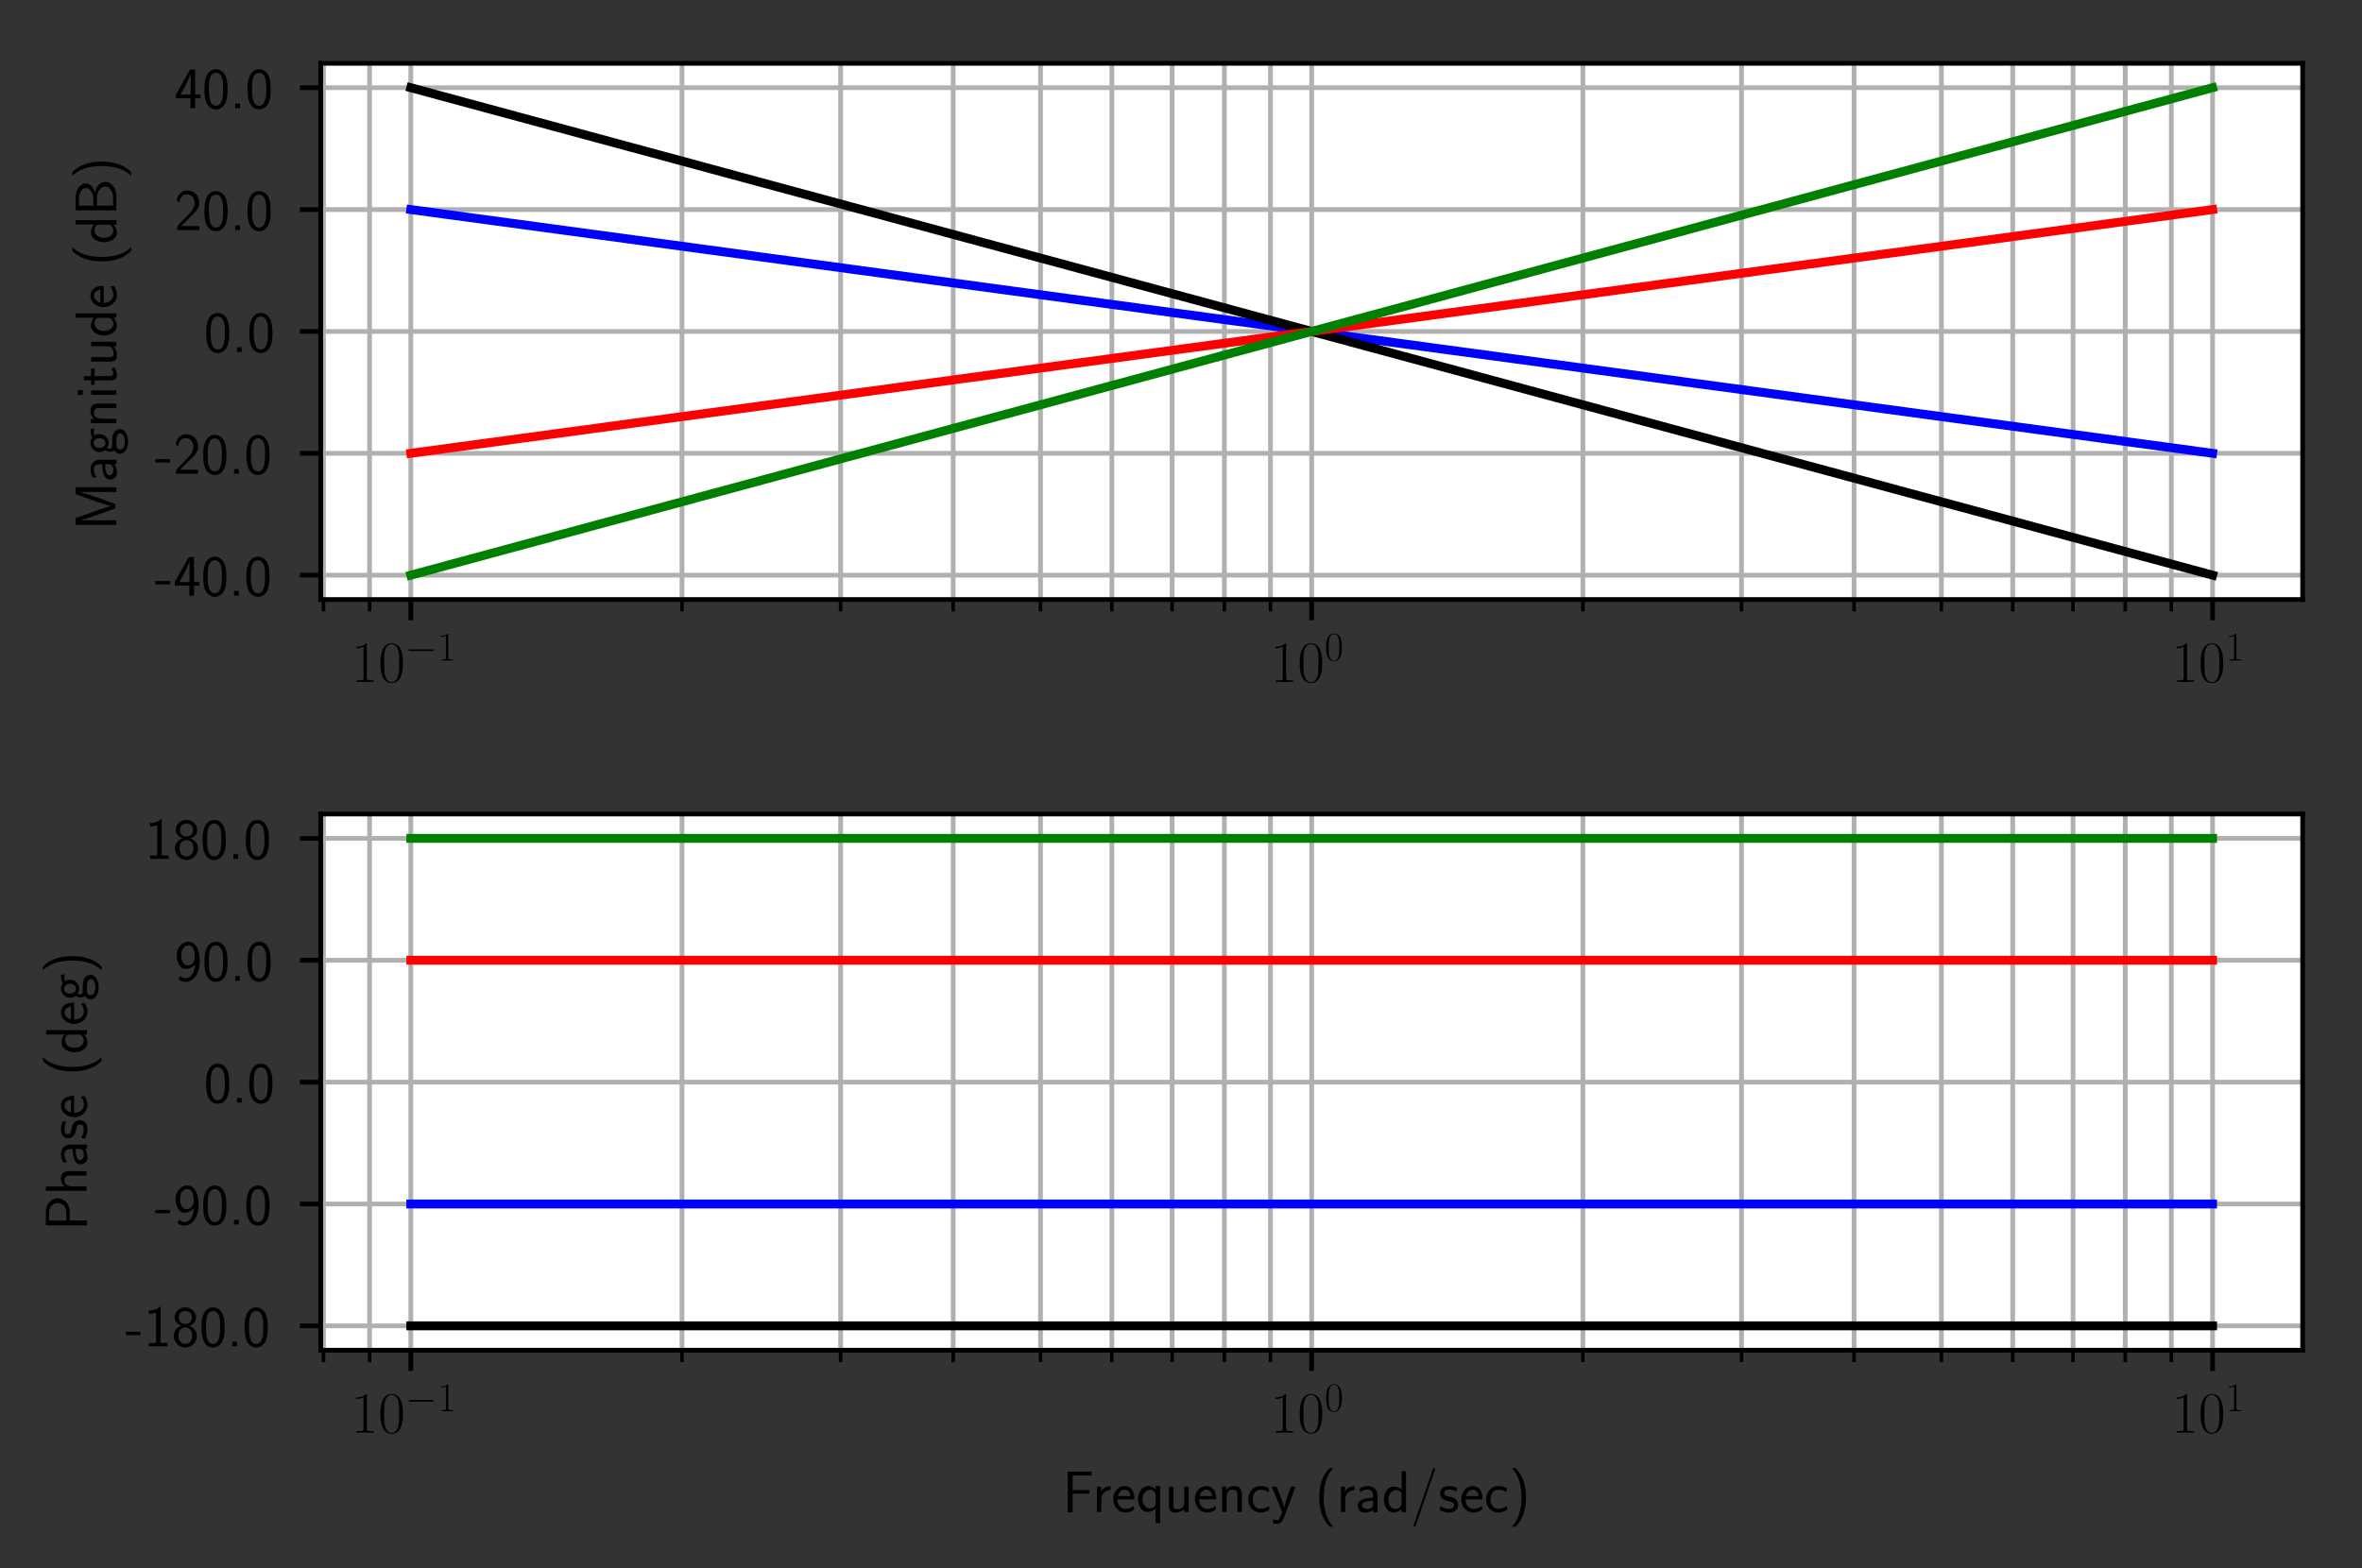<?xml version="1.0" encoding="utf-8" standalone="no"?>
<!DOCTYPE svg PUBLIC "-//W3C//DTD SVG 1.1//EN"
  "http://www.w3.org/Graphics/SVG/1.1/DTD/svg11.dtd">
<!-- Created with matplotlib (http://matplotlib.org/) -->
<svg height="265pt" version="1.1" viewBox="0 0 399 265" width="399pt" xmlns="http://www.w3.org/2000/svg" xmlns:xlink="http://www.w3.org/1999/xlink">
 <rect x="0" y="0" width="399" height="265" fill="#333333" stroke="none"/>
 <defs>
  <style type="text/css">
*{stroke-linecap:butt;stroke-linejoin:round;}
  </style>
 </defs>
 <g id="figure_1">
  <g id="patch_1">
   <path d="M 0 265.158 
L 399.676 265.158 
L 399.676 0 
L 0 0 
z
" style="fill:none;"/>
  </g>
  <g id="axes_1">
   <g id="patch_2">
    <path d="M 54.176 101.3 
L 388.976 101.3 
L 388.976 10.7 
L 54.176 10.7 
z
" style="fill:#ffffff;"/>
   </g>
   <g id="matplotlib.axis_1">
    <g id="xtick_1">
     <g id="line2d_1">
      <path clip-path="url(#p09aa03bbcc)" d="M 69.394 101.3 
L 69.394 10.7 
" style="fill:none;stroke:#b0b0b0;stroke-linecap:square;stroke-width:0.8;"/>
     </g>
     <g id="line2d_2">
      <defs>
       <path d="M 0 0 
L 0 3.5 
" id="mc15f53e9d6" style="stroke:#000000;stroke-width:0.8;"/>
      </defs>
      <g>
       <use style="stroke:#000000;stroke-width:0.8;" x="69.394" xlink:href="#mc15f53e9d6" y="101.3"/>
      </g>
     </g>
     <g id="text_1">
      <!-- $10^{-1}$ -->
      <defs>
       <path d="M 26.594 63.406 
C 26.594 65.5 26.5 65.5 25.094 65.5 
C 21.203 61.188 15.297 59.797 9.703 59.797 
C 9.406 59.797 8.906 59.797 8.797 59.5 
C 8.703 59.297 8.703 59.094 8.703 57 
C 11.797 57 17 57.594 21 59.984 
L 21 7.203 
C 21 3.688 20.797 2.5 12.203 2.5 
L 9.203 2.5 
L 9.203 0 
C 14 0 19 0 23.797 0 
C 28.594 0 33.594 0 38.406 0 
L 38.406 2.5 
L 35.406 2.5 
C 26.797 2.5 26.594 3.594 26.594 7.156 
z
" id="CMR17-49"/>
       <path d="M 42 31.641 
C 42 37.75 41.906 48.125 37.703 56.109 
C 34 63.109 28.094 65.594 22.906 65.594 
C 18.094 65.594 12 63.406 8.203 56.203 
C 4.203 48.719 3.797 39.438 3.797 31.641 
C 3.797 25.953 3.906 17.281 7 9.672 
C 11.297 -0.609 19 -2 22.906 -2 
C 27.5 -2 34.5 -0.109 38.594 9.375 
C 41.594 16.281 42 24.359 42 31.641 
M 22.906 -0.406 
C 16.5 -0.406 12.703 5.078 11.297 12.688 
C 10.203 18.562 10.203 27.156 10.203 32.75 
C 10.203 40.438 10.203 46.828 11.5 52.922 
C 13.406 61.391 19 64 22.906 64 
C 27 64 32.297 61.297 34.203 53.125 
C 35.5 47.438 35.594 40.734 35.594 32.75 
C 35.594 26.25 35.594 18.266 34.406 12.375 
C 32.297 1.484 26.406 -0.406 22.906 -0.406 
" id="CMR17-48"/>
       <path d="M 65.906 23 
C 67.594 23 69.406 23 69.406 25 
C 69.406 27 67.594 27 65.906 27 
L 11.797 27 
C 10.094 27 8.297 27 8.297 25 
C 8.297 23 10.094 23 11.797 23 
z
" id="CMSY10-0"/>
      </defs>
      <g transform="translate(59.314 115.218)scale(0.1 -0.1)">
       <use transform="scale(0.996)" xlink:href="#CMR17-49"/>
       <use transform="translate(45.69 0)scale(0.996)" xlink:href="#CMR17-48"/>
       <use transform="translate(91.381 36.154)scale(0.697)" xlink:href="#CMSY10-0"/>
       <use transform="translate(145.622 36.154)scale(0.697)" xlink:href="#CMR17-49"/>
      </g>
     </g>
    </g>
    <g id="xtick_2">
     <g id="line2d_3">
      <path clip-path="url(#p09aa03bbcc)" d="M 221.576 101.3 
L 221.576 10.7 
" style="fill:none;stroke:#b0b0b0;stroke-linecap:square;stroke-width:0.8;"/>
     </g>
     <g id="line2d_4">
      <g>
       <use style="stroke:#000000;stroke-width:0.8;" x="221.576" xlink:href="#mc15f53e9d6" y="101.3"/>
      </g>
     </g>
     <g id="text_2">
      <!-- $10^{0}$ -->
      <g transform="translate(214.609 115.218)scale(0.1 -0.1)">
       <use transform="scale(0.996)" xlink:href="#CMR17-49"/>
       <use transform="translate(45.69 0)scale(0.996)" xlink:href="#CMR17-48"/>
       <use transform="translate(91.381 36.154)scale(0.697)" xlink:href="#CMR17-48"/>
      </g>
     </g>
    </g>
    <g id="xtick_3">
     <g id="line2d_5">
      <path clip-path="url(#p09aa03bbcc)" d="M 373.758 101.3 
L 373.758 10.7 
" style="fill:none;stroke:#b0b0b0;stroke-linecap:square;stroke-width:0.8;"/>
     </g>
     <g id="line2d_6">
      <g>
       <use style="stroke:#000000;stroke-width:0.8;" x="373.758" xlink:href="#mc15f53e9d6" y="101.3"/>
      </g>
     </g>
     <g id="text_3">
      <!-- $10^{1}$ -->
      <g transform="translate(366.791 115.218)scale(0.1 -0.1)">
       <use transform="scale(0.996)" xlink:href="#CMR17-49"/>
       <use transform="translate(45.69 0)scale(0.996)" xlink:href="#CMR17-48"/>
       <use transform="translate(91.381 36.154)scale(0.697)" xlink:href="#CMR17-49"/>
      </g>
     </g>
    </g>
    <g id="xtick_4">
     <g id="line2d_7">
      <path clip-path="url(#p09aa03bbcc)" d="M 54.647 101.3 
L 54.647 10.7 
" style="fill:none;stroke:#b0b0b0;stroke-linecap:square;stroke-width:0.8;"/>
     </g>
     <g id="line2d_8">
      <defs>
       <path d="M 0 0 
L 0 2 
" id="m55c5e90bfb" style="stroke:#000000;stroke-width:0.6;"/>
      </defs>
      <g>
       <use style="stroke:#000000;stroke-width:0.6;" x="54.647" xlink:href="#m55c5e90bfb" y="101.3"/>
      </g>
     </g>
    </g>
    <g id="xtick_5">
     <g id="line2d_9">
      <path clip-path="url(#p09aa03bbcc)" d="M 62.431 101.3 
L 62.431 10.7 
" style="fill:none;stroke:#b0b0b0;stroke-linecap:square;stroke-width:0.8;"/>
     </g>
     <g id="line2d_10">
      <g>
       <use style="stroke:#000000;stroke-width:0.6;" x="62.431" xlink:href="#m55c5e90bfb" y="101.3"/>
      </g>
     </g>
    </g>
    <g id="xtick_6">
     <g id="line2d_11">
      <path clip-path="url(#p09aa03bbcc)" d="M 115.206 101.3 
L 115.206 10.7 
" style="fill:none;stroke:#b0b0b0;stroke-linecap:square;stroke-width:0.8;"/>
     </g>
     <g id="line2d_12">
      <g>
       <use style="stroke:#000000;stroke-width:0.6;" x="115.206" xlink:href="#m55c5e90bfb" y="101.3"/>
      </g>
     </g>
    </g>
    <g id="xtick_7">
     <g id="line2d_13">
      <path clip-path="url(#p09aa03bbcc)" d="M 142.004 101.3 
L 142.004 10.7 
" style="fill:none;stroke:#b0b0b0;stroke-linecap:square;stroke-width:0.8;"/>
     </g>
     <g id="line2d_14">
      <g>
       <use style="stroke:#000000;stroke-width:0.6;" x="142.004" xlink:href="#m55c5e90bfb" y="101.3"/>
      </g>
     </g>
    </g>
    <g id="xtick_8">
     <g id="line2d_15">
      <path clip-path="url(#p09aa03bbcc)" d="M 161.017 101.3 
L 161.017 10.7 
" style="fill:none;stroke:#b0b0b0;stroke-linecap:square;stroke-width:0.8;"/>
     </g>
     <g id="line2d_16">
      <g>
       <use style="stroke:#000000;stroke-width:0.6;" x="161.017" xlink:href="#m55c5e90bfb" y="101.3"/>
      </g>
     </g>
    </g>
    <g id="xtick_9">
     <g id="line2d_17">
      <path clip-path="url(#p09aa03bbcc)" d="M 175.765 101.3 
L 175.765 10.7 
" style="fill:none;stroke:#b0b0b0;stroke-linecap:square;stroke-width:0.8;"/>
     </g>
     <g id="line2d_18">
      <g>
       <use style="stroke:#000000;stroke-width:0.6;" x="175.765" xlink:href="#m55c5e90bfb" y="101.3"/>
      </g>
     </g>
    </g>
    <g id="xtick_10">
     <g id="line2d_19">
      <path clip-path="url(#p09aa03bbcc)" d="M 187.815 101.3 
L 187.815 10.7 
" style="fill:none;stroke:#b0b0b0;stroke-linecap:square;stroke-width:0.8;"/>
     </g>
     <g id="line2d_20">
      <g>
       <use style="stroke:#000000;stroke-width:0.6;" x="187.815" xlink:href="#m55c5e90bfb" y="101.3"/>
      </g>
     </g>
    </g>
    <g id="xtick_11">
     <g id="line2d_21">
      <path clip-path="url(#p09aa03bbcc)" d="M 198.003 101.3 
L 198.003 10.7 
" style="fill:none;stroke:#b0b0b0;stroke-linecap:square;stroke-width:0.8;"/>
     </g>
     <g id="line2d_22">
      <g>
       <use style="stroke:#000000;stroke-width:0.6;" x="198.003" xlink:href="#m55c5e90bfb" y="101.3"/>
      </g>
     </g>
    </g>
    <g id="xtick_12">
     <g id="line2d_23">
      <path clip-path="url(#p09aa03bbcc)" d="M 206.828 101.3 
L 206.828 10.7 
" style="fill:none;stroke:#b0b0b0;stroke-linecap:square;stroke-width:0.8;"/>
     </g>
     <g id="line2d_24">
      <g>
       <use style="stroke:#000000;stroke-width:0.6;" x="206.828" xlink:href="#m55c5e90bfb" y="101.3"/>
      </g>
     </g>
    </g>
    <g id="xtick_13">
     <g id="line2d_25">
      <path clip-path="url(#p09aa03bbcc)" d="M 214.613 101.3 
L 214.613 10.7 
" style="fill:none;stroke:#b0b0b0;stroke-linecap:square;stroke-width:0.8;"/>
     </g>
     <g id="line2d_26">
      <g>
       <use style="stroke:#000000;stroke-width:0.6;" x="214.613" xlink:href="#m55c5e90bfb" y="101.3"/>
      </g>
     </g>
    </g>
    <g id="xtick_14">
     <g id="line2d_27">
      <path clip-path="url(#p09aa03bbcc)" d="M 267.388 101.3 
L 267.388 10.7 
" style="fill:none;stroke:#b0b0b0;stroke-linecap:square;stroke-width:0.8;"/>
     </g>
     <g id="line2d_28">
      <g>
       <use style="stroke:#000000;stroke-width:0.6;" x="267.388" xlink:href="#m55c5e90bfb" y="101.3"/>
      </g>
     </g>
    </g>
    <g id="xtick_15">
     <g id="line2d_29">
      <path clip-path="url(#p09aa03bbcc)" d="M 294.185 101.3 
L 294.185 10.7 
" style="fill:none;stroke:#b0b0b0;stroke-linecap:square;stroke-width:0.8;"/>
     </g>
     <g id="line2d_30">
      <g>
       <use style="stroke:#000000;stroke-width:0.6;" x="294.185" xlink:href="#m55c5e90bfb" y="101.3"/>
      </g>
     </g>
    </g>
    <g id="xtick_16">
     <g id="line2d_31">
      <path clip-path="url(#p09aa03bbcc)" d="M 313.199 101.3 
L 313.199 10.7 
" style="fill:none;stroke:#b0b0b0;stroke-linecap:square;stroke-width:0.8;"/>
     </g>
     <g id="line2d_32">
      <g>
       <use style="stroke:#000000;stroke-width:0.6;" x="313.199" xlink:href="#m55c5e90bfb" y="101.3"/>
      </g>
     </g>
    </g>
    <g id="xtick_17">
     <g id="line2d_33">
      <path clip-path="url(#p09aa03bbcc)" d="M 327.947 101.3 
L 327.947 10.7 
" style="fill:none;stroke:#b0b0b0;stroke-linecap:square;stroke-width:0.8;"/>
     </g>
     <g id="line2d_34">
      <g>
       <use style="stroke:#000000;stroke-width:0.6;" x="327.947" xlink:href="#m55c5e90bfb" y="101.3"/>
      </g>
     </g>
    </g>
    <g id="xtick_18">
     <g id="line2d_35">
      <path clip-path="url(#p09aa03bbcc)" d="M 339.997 101.3 
L 339.997 10.7 
" style="fill:none;stroke:#b0b0b0;stroke-linecap:square;stroke-width:0.8;"/>
     </g>
     <g id="line2d_36">
      <g>
       <use style="stroke:#000000;stroke-width:0.6;" x="339.997" xlink:href="#m55c5e90bfb" y="101.3"/>
      </g>
     </g>
    </g>
    <g id="xtick_19">
     <g id="line2d_37">
      <path clip-path="url(#p09aa03bbcc)" d="M 350.185 101.3 
L 350.185 10.7 
" style="fill:none;stroke:#b0b0b0;stroke-linecap:square;stroke-width:0.8;"/>
     </g>
     <g id="line2d_38">
      <g>
       <use style="stroke:#000000;stroke-width:0.6;" x="350.185" xlink:href="#m55c5e90bfb" y="101.3"/>
      </g>
     </g>
    </g>
    <g id="xtick_20">
     <g id="line2d_39">
      <path clip-path="url(#p09aa03bbcc)" d="M 359.01 101.3 
L 359.01 10.7 
" style="fill:none;stroke:#b0b0b0;stroke-linecap:square;stroke-width:0.8;"/>
     </g>
     <g id="line2d_40">
      <g>
       <use style="stroke:#000000;stroke-width:0.6;" x="359.01" xlink:href="#m55c5e90bfb" y="101.3"/>
      </g>
     </g>
    </g>
    <g id="xtick_21">
     <g id="line2d_41">
      <path clip-path="url(#p09aa03bbcc)" d="M 366.795 101.3 
L 366.795 10.7 
" style="fill:none;stroke:#b0b0b0;stroke-linecap:square;stroke-width:0.8;"/>
     </g>
     <g id="line2d_42">
      <g>
       <use style="stroke:#000000;stroke-width:0.6;" x="366.795" xlink:href="#m55c5e90bfb" y="101.3"/>
      </g>
     </g>
    </g>
   </g>
   <g id="matplotlib.axis_2">
    <g id="ytick_1">
     <g id="line2d_43">
      <path clip-path="url(#p09aa03bbcc)" d="M 54.176 97.182 
L 388.976 97.182 
" style="fill:none;stroke:#b0b0b0;stroke-linecap:square;stroke-width:0.8;"/>
     </g>
     <g id="line2d_44">
      <defs>
       <path d="M 0 0 
L -3.5 0 
" id="mc25a8f8963" style="stroke:#000000;stroke-width:0.8;"/>
      </defs>
      <g>
       <use style="stroke:#000000;stroke-width:0.8;" x="54.176" xlink:href="#mc25a8f8963" y="97.182"/>
      </g>
     </g>
     <g id="text_4">
      <!-- -40.0 -->
      <defs>
       <path d="M 26 19 
L 26 24.766 
L 1 24.766 
L 1 19 
z
" id="CMSS17-45"/>
       <path d="M 35.203 17 
L 44.297 17 
L 44.297 23.078 
L 35.203 23.078 
L 35.203 65.5 
L 26.406 65.5 
L 2.594 23.078 
L 2.594 17 
L 27.297 17 
L 27.297 0 
L 35.203 0 
z
M 10.297 23.078 
C 16.094 33.234 27.594 53.734 27.594 60.703 
L 27.594 23.078 
z
" id="CMSS17-52"/>
       <path d="M 43.094 31.938 
C 43.094 37.578 43 48.078 38.906 56.188 
C 34.797 64 28.203 66.078 23.5 66.078 
C 16.703 66.078 10.906 62.125 7.906 55.781 
C 4.703 49.156 3.797 42.328 3.797 31.938 
C 3.797 24.828 4.094 16.109 7.703 8.484 
C 11.797 0.078 18.703 -2 23.406 -2 
C 29.594 -2 35.594 1.266 39 8.094 
C 42.5 15.219 43.094 23.031 43.094 31.938 
M 23.406 4.078 
C 15.797 4.078 13.5 12.672 12.797 15.547 
C 11.594 20.469 11.406 25.219 11.406 33.031 
C 11.406 39.156 11.406 46.062 13.297 51.516 
C 15.594 57.828 19.594 60 23.406 60 
C 30.797 60 33.203 52.688 34 50.125 
C 35.5 44.891 35.5 38.766 35.5 33.031 
C 35.5 23.844 35.5 4.078 23.406 4.078 
" id="CMSS17-48"/>
       <path d="M 17 7.969 
L 9 7.969 
L 9 0 
L 17 0 
z
" id="CMSS17-46"/>
      </defs>
      <g transform="translate(26.144 100.641)scale(0.1 -0.1)">
       <use transform="scale(0.996)" xlink:href="#CMSS17-45"/>
       <use transform="translate(31.229 0)scale(0.996)" xlink:href="#CMSS17-52"/>
       <use transform="translate(78.073 0)scale(0.996)" xlink:href="#CMSS17-48"/>
       <use transform="translate(124.916 0)scale(0.996)" xlink:href="#CMSS17-46"/>
       <use transform="translate(150.941 0)scale(0.996)" xlink:href="#CMSS17-48"/>
      </g>
     </g>
    </g>
    <g id="ytick_2">
     <g id="line2d_45">
      <path clip-path="url(#p09aa03bbcc)" d="M 54.176 76.591 
L 388.976 76.591 
" style="fill:none;stroke:#b0b0b0;stroke-linecap:square;stroke-width:0.8;"/>
     </g>
     <g id="line2d_46">
      <g>
       <use style="stroke:#000000;stroke-width:0.8;" x="54.176" xlink:href="#mc25a8f8963" y="76.591"/>
      </g>
     </g>
     <g id="text_5">
      <!-- -20.0 -->
      <defs>
       <path d="M 25.797 21.203 
C 28.594 24.078 32.797 27.562 35.703 31.047 
C 38.5 34.438 42.203 39.234 42.203 46.203 
C 42.203 57.141 34.797 67 22.203 67 
C 12.297 67 6.594 60.828 3.906 51.156 
L 7.797 45.766 
C 10 54.844 13.094 60.625 20.906 60.625 
C 29.5 60.625 34.297 53.641 34.297 45.969 
C 34.297 36.797 27.297 29.703 22 24.422 
C 16.094 18.547 10.297 12.562 4.703 6.375 
L 4.703 0 
L 42.203 0 
L 42.203 6.766 
L 25.203 6.766 
C 24 6.766 22.797 6.766 21.594 6.766 
L 11.594 6.766 
L 11.594 6.859 
z
" id="CMSS17-50"/>
      </defs>
      <g transform="translate(26.144 80.05)scale(0.1 -0.1)">
       <use transform="scale(0.996)" xlink:href="#CMSS17-45"/>
       <use transform="translate(31.229 0)scale(0.996)" xlink:href="#CMSS17-50"/>
       <use transform="translate(78.073 0)scale(0.996)" xlink:href="#CMSS17-48"/>
       <use transform="translate(124.916 0)scale(0.996)" xlink:href="#CMSS17-46"/>
       <use transform="translate(150.941 0)scale(0.996)" xlink:href="#CMSS17-48"/>
      </g>
     </g>
    </g>
    <g id="ytick_3">
     <g id="line2d_47">
      <path clip-path="url(#p09aa03bbcc)" d="M 54.176 56 
L 388.976 56 
" style="fill:none;stroke:#b0b0b0;stroke-linecap:square;stroke-width:0.8;"/>
     </g>
     <g id="line2d_48">
      <g>
       <use style="stroke:#000000;stroke-width:0.8;" x="54.176" xlink:href="#mc25a8f8963" y="56"/>
      </g>
     </g>
     <g id="text_6">
      <!-- 0.0 -->
      <g transform="translate(34.446 59.459)scale(0.1 -0.1)">
       <use transform="scale(0.996)" xlink:href="#CMSS17-48"/>
       <use transform="translate(46.844 0)scale(0.996)" xlink:href="#CMSS17-46"/>
       <use transform="translate(72.868 0)scale(0.996)" xlink:href="#CMSS17-48"/>
      </g>
     </g>
    </g>
    <g id="ytick_4">
     <g id="line2d_49">
      <path clip-path="url(#p09aa03bbcc)" d="M 54.176 35.409 
L 388.976 35.409 
" style="fill:none;stroke:#b0b0b0;stroke-linecap:square;stroke-width:0.8;"/>
     </g>
     <g id="line2d_50">
      <g>
       <use style="stroke:#000000;stroke-width:0.8;" x="54.176" xlink:href="#mc25a8f8963" y="35.409"/>
      </g>
     </g>
     <g id="text_7">
      <!-- 20.0 -->
      <g transform="translate(29.465 38.868)scale(0.1 -0.1)">
       <use transform="scale(0.996)" xlink:href="#CMSS17-50"/>
       <use transform="translate(46.844 0)scale(0.996)" xlink:href="#CMSS17-48"/>
       <use transform="translate(93.687 0)scale(0.996)" xlink:href="#CMSS17-46"/>
       <use transform="translate(119.711 0)scale(0.996)" xlink:href="#CMSS17-48"/>
      </g>
     </g>
    </g>
    <g id="ytick_5">
     <g id="line2d_51">
      <path clip-path="url(#p09aa03bbcc)" d="M 54.176 14.818 
L 388.976 14.818 
" style="fill:none;stroke:#b0b0b0;stroke-linecap:square;stroke-width:0.8;"/>
     </g>
     <g id="line2d_52">
      <g>
       <use style="stroke:#000000;stroke-width:0.8;" x="54.176" xlink:href="#mc25a8f8963" y="14.818"/>
      </g>
     </g>
     <g id="text_8">
      <!-- 40.0 -->
      <g transform="translate(29.465 18.277)scale(0.1 -0.1)">
       <use transform="scale(0.996)" xlink:href="#CMSS17-52"/>
       <use transform="translate(46.844 0)scale(0.996)" xlink:href="#CMSS17-48"/>
       <use transform="translate(93.687 0)scale(0.996)" xlink:href="#CMSS17-46"/>
       <use transform="translate(119.711 0)scale(0.996)" xlink:href="#CMSS17-48"/>
      </g>
     </g>
    </g>
    <g id="text_9">
     <!-- Magnitude (dB) -->
     <defs>
      <path d="M 49.906 37.047 
L 45.094 23.016 
C 44.297 20.422 41.594 12.359 41 9.172 
L 40.906 9.172 
C 40.594 11.172 40 13.266 38.406 18.344 
C 37.5 21.328 36.5 24.406 35.5 27.203 
L 20.703 69 
L 9 69 
L 9 0 
L 16.797 0 
L 16.797 60.938 
L 16.906 60.938 
C 16.906 60.844 17.797 56.453 23.906 39.047 
L 37.094 1.5 
L 44.5 1.5 
L 56.406 34.859 
C 57.203 37.156 59.703 44.422 60.797 47.906 
C 61.797 50.891 64.297 58.25 64.906 61.141 
L 65 61.141 
L 65 0 
L 72.906 0 
L 72.906 69 
L 61.297 69 
z
" id="CMSS17-77"/>
      <path d="M 37.594 27.984 
C 37.594 37.375 30.906 43.875 21.906 43.875 
C 17.5 43.875 12.703 43.078 7.203 39.891 
L 7.797 33.359 
C 10.297 35.125 14.594 38 21.797 38 
C 26.906 38 30 34.062 30 27.844 
L 30 24 
C 14 24 4 19.344 4 11.344 
C 4 7.203 6.5 -1 14.797 -1 
C 16.297 -1 24.406 -1 30.203 3.391 
L 30.203 -0.297 
L 37.594 -0.297 
z
M 30 12.75 
C 30 10.953 30 8.562 27 6.781 
C 24.406 5.078 21.094 5.078 19.703 5.078 
C 14.703 5.078 11.297 7.984 11.297 11.625 
C 11.297 18.922 26.906 18.922 30 18.922 
z
" id="CMSS17-97"/>
      <path d="M 44.5 43.875 
C 38.797 43.875 33.906 42.781 29.906 40.891 
C 26.594 43.391 23.203 43.875 20.906 43.875 
C 12.203 43.875 5.594 36.703 5.594 28.344 
C 5.594 22.938 8.594 18.859 8.797 18.672 
C 7 16.172 6 13.484 6 10.5 
C 6 7 7.406 4.516 8.5 3.125 
C 3.297 -0.047 2.594 -4.906 2.594 -6.797 
C 2.594 -14.031 11.703 -20 23.406 -20 
C 35.203 -20 44.297 -14.031 44.297 -6.688 
C 44.297 7 29 7 24.797 7 
L 16.703 7 
C 15.203 7 11.203 7 11.203 12.359 
C 11.203 14.391 12.094 15.688 12.203 15.781 
C 13.703 14.688 16.797 13 20.906 13 
C 29.203 13 36.094 19.969 36.094 28.547 
C 36.094 33.312 33.906 36.797 33 38 
L 33.297 38 
C 33.594 38 37.797 38 39.297 38 
C 42.5 38 42.797 37.938 45.594 37.797 
z
M 20.906 18.469 
C 17.5 18.469 12.703 20.547 12.703 28.484 
C 12.703 37.109 18.203 38.5 20.797 38.5 
C 24.203 38.5 29 36.422 29 28.484 
C 29 19.859 23.5 18.469 20.906 18.469 
M 24.703 -0.156 
C 27.094 -0.156 37.203 -0.156 37.203 -6.906 
C 37.203 -11.156 31 -14.516 23.5 -14.516 
C 15.906 -14.516 9.703 -11.25 9.703 -6.797 
C 9.703 -6.297 9.703 -0.156 16.594 -0.156 
z
" id="CMSS17-103"/>
      <path d="M 40.906 29.328 
C 40.906 35.672 39.406 44 28.094 44 
C 21.703 44 17.5 40.719 14.703 37.328 
L 14.703 43.094 
L 7.406 43.094 
L 7.406 0 
L 15 0 
L 15 24.359 
C 15 30.688 17.406 37.938 24.203 37.938 
C 33 37.938 33.297 32 33.297 28.578 
L 33.297 0 
L 40.906 0 
z
" id="CMSS17-110"/>
      <path d="M 15.297 65.359 
L 6.906 65.359 
L 6.906 57 
L 15.297 57 
z
M 14.797 42.797 
L 7.406 42.797 
L 7.406 0 
L 14.797 0 
z
" id="CMSS17-105"/>
      <path d="M 16.703 37 
L 29.703 37 
L 29.703 42.766 
L 16.703 42.766 
L 16.703 55 
L 9.594 55 
L 9.594 42.766 
L 1.703 42.766 
L 1.703 37 
L 9.406 37 
L 9.406 11.703 
C 9.406 6 10.703 -1 17.297 -1 
C 22.297 -1 26.906 0.391 31.297 2.688 
L 29.703 8.562 
C 27.297 6.469 24.406 5.266 21.297 5.266 
C 16.906 5.266 16.703 10.875 16.703 13.375 
z
" id="CMSS17-116"/>
      <path d="M 40.906 42.797 
L 33.297 42.797 
L 33.297 15.188 
C 33.297 7.781 27.906 4.781 22.203 4.781 
C 15.594 4.781 15 6.984 15 11.078 
L 15 42.797 
L 7.406 42.797 
L 7.406 10.594 
C 7.406 2.797 10.094 -1 17 -1 
C 20.406 -1 28.094 -0.203 33.5 4.781 
L 33.5 0 
L 40.906 0 
z
" id="CMSS17-117"/>
      <path d="M 40.797 69 
L 33.406 69 
L 33.406 38.094 
C 30.297 40.672 25.203 43.062 19.594 43.062 
C 10.5 43.062 3.297 33.297 3.297 21.031 
C 3.297 8.781 10.406 -1 19.297 -1 
C 26.203 -1 30.797 2.688 33.203 4.781 
L 33.203 -0.203 
L 40.797 -0.203 
z
M 33.203 13.062 
C 33.203 11.672 33.203 10.203 30.094 7.531 
C 28.094 5.859 25.703 5.078 23.406 5.078 
C 18 5.078 10.906 9 10.906 20.938 
C 10.906 33.344 18.906 37 24.406 37 
C 28.094 37 31.094 35.219 33.203 32.266 
z
" id="CMSS17-100"/>
      <path d="M 39.094 21.516 
C 39.094 24.844 38.906 31.297 35.703 36.641 
C 32.203 42.391 26.5 44 22.203 44 
C 11.797 44 3 34.188 3 21.484 
C 3 9.094 12.094 -1 23.594 -1 
C 28.094 -1 33.594 0.297 38.594 3.875 
C 38.594 4.281 38.406 6.469 38.297 6.562 
C 38.297 6.766 38 9.844 38 10.25 
C 33.203 6.359 27.703 5.078 23.703 5.078 
C 17.297 5.078 10.406 10.422 10.094 21.516 
z
M 10.906 27 
C 12.203 32.562 16.594 37.828 22.203 37.828 
C 23.703 37.828 30.703 37.828 32.5 27 
z
" id="CMSS17-101"/>
      <path d="M 25.203 74.5 
C 19.797 69.016 7.406 56.266 7.406 24.812 
C 7.406 -6.766 19.797 -19.422 25.203 -25 
L 31.297 -25 
C 19 -12.25 15 5.578 15 24.688 
C 15 43.719 18.797 61.656 31.297 74.5 
z
" id="CMSS17-40"/>
      <path d="M 8.906 69 
L 8.906 0 
L 33.797 0 
C 47.406 0 57.297 8.969 57.297 18.75 
C 57.297 26.328 50.797 34 39.094 36.203 
C 52.094 39.969 54.703 47.5 54.703 51.766 
C 54.703 60.672 44.906 69 31.203 69 
z
M 17 39 
L 17 63.422 
L 28.5 63.422 
C 38.797 63.422 46.906 58.188 46.906 51.656 
C 46.906 45.719 40.5 39 27.594 39 
z
M 17 5.578 
L 17 32.922 
L 30.297 32.922 
C 41.094 32.922 49.406 26.234 49.406 18.844 
C 49.406 12.062 42.094 5.578 31 5.578 
z
" id="CMSS17-66"/>
      <path d="M 11.297 -25 
C 16.703 -19.516 29.094 -6.766 29.094 24.688 
C 29.094 56.266 16.703 68.922 11.297 74.5 
L 5.203 74.5 
C 17.5 61.75 21.5 43.922 21.5 24.812 
C 21.5 5.781 17.703 -12.156 5.203 -25 
z
" id="CMSS17-41"/>
     </defs>
     <g transform="translate(19.653 89.596)rotate(-90)scale(0.1 -0.1)">
      <use transform="scale(0.996)" xlink:href="#CMSS17-77"/>
      <use transform="translate(81.676 0)scale(0.996)" xlink:href="#CMSS17-97"/>
      <use transform="translate(126.598 0)scale(0.996)" xlink:href="#CMSS17-103"/>
      <use transform="translate(173.442 0)scale(0.996)" xlink:href="#CMSS17-110"/>
      <use transform="translate(221.647 0)scale(0.996)" xlink:href="#CMSS17-105"/>
      <use transform="translate(243.827 0)scale(0.996)" xlink:href="#CMSS17-116"/>
      <use transform="translate(277.659 0)scale(0.996)" xlink:href="#CMSS17-117"/>
      <use transform="translate(325.864 0)scale(0.996)" xlink:href="#CMSS17-100"/>
      <use transform="translate(374.069 0)scale(0.996)" xlink:href="#CMSS17-101"/>
      <use transform="translate(446.937 0)scale(0.996)" xlink:href="#CMSS17-40"/>
      <use transform="translate(483.371 0)scale(0.996)" xlink:href="#CMSS17-100"/>
      <use transform="translate(531.575 0)scale(0.996)" xlink:href="#CMSS17-66"/>
      <use transform="translate(593.914 0)scale(0.996)" xlink:href="#CMSS17-41"/>
     </g>
    </g>
   </g>
   <g id="line2d_53">
    <path clip-path="url(#p09aa03bbcc)" d="M 69.394 35.409 
L 75.606 36.25 
L 81.817 37.09 
L 88.029 37.93 
L 94.24 38.771 
L 100.452 39.611 
L 106.663 40.452 
L 112.875 41.292 
L 119.086 42.133 
L 125.298 42.973 
L 131.509 43.814 
L 137.721 44.654 
L 143.932 45.494 
L 150.144 46.335 
L 156.355 47.175 
L 162.567 48.016 
L 168.778 48.856 
L 174.99 49.697 
L 181.201 50.537 
L 187.413 51.378 
L 193.625 52.218 
L 199.836 53.058 
L 206.048 53.899 
L 212.259 54.739 
L 218.471 55.58 
L 224.682 56.42 
L 230.894 57.261 
L 237.105 58.101 
L 243.317 58.942 
L 249.528 59.782 
L 255.74 60.622 
L 261.951 61.463 
L 268.163 62.303 
L 274.374 63.144 
L 280.586 63.984 
L 286.797 64.825 
L 293.009 65.665 
L 299.22 66.506 
L 305.432 67.346 
L 311.643 68.186 
L 317.855 69.027 
L 324.066 69.867 
L 330.278 70.708 
L 336.489 71.548 
L 342.701 72.389 
L 348.912 73.229 
L 355.124 74.07 
L 361.335 74.91 
L 367.547 75.75 
L 373.758 76.591 
" style="fill:none;stroke:#0000ff;stroke-linecap:square;stroke-width:1.5;"/>
   </g>
   <g id="line2d_54">
    <path clip-path="url(#p09aa03bbcc)" d="M 69.394 14.818 
L 75.606 16.499 
L 81.817 18.18 
L 88.029 19.861 
L 94.24 21.542 
L 100.452 23.223 
L 106.663 24.904 
L 112.875 26.584 
L 119.086 28.265 
L 125.298 29.946 
L 131.509 31.627 
L 137.721 33.308 
L 143.932 34.989 
L 150.144 36.67 
L 156.355 38.351 
L 162.567 40.032 
L 168.778 41.712 
L 174.99 43.393 
L 181.201 45.074 
L 187.413 46.755 
L 193.625 48.436 
L 199.836 50.117 
L 206.048 51.798 
L 212.259 53.479 
L 218.471 55.16 
L 224.682 56.84 
L 230.894 58.521 
L 237.105 60.202 
L 243.317 61.883 
L 249.528 63.564 
L 255.74 65.245 
L 261.951 66.926 
L 268.163 68.607 
L 274.374 70.288 
L 280.586 71.968 
L 286.797 73.649 
L 293.009 75.33 
L 299.22 77.011 
L 305.432 78.692 
L 311.643 80.373 
L 317.855 82.054 
L 324.066 83.735 
L 330.278 85.416 
L 336.489 87.096 
L 342.701 88.777 
L 348.912 90.458 
L 355.124 92.139 
L 361.335 93.82 
L 367.547 95.501 
L 373.758 97.182 
" style="fill:none;stroke:#000000;stroke-linecap:square;stroke-width:1.5;"/>
   </g>
   <g id="line2d_55">
    <path clip-path="url(#p09aa03bbcc)" d="M 69.394 76.591 
L 75.606 75.75 
L 81.817 74.91 
L 88.029 74.07 
L 94.24 73.229 
L 100.452 72.389 
L 106.663 71.548 
L 112.875 70.708 
L 119.086 69.867 
L 125.298 69.027 
L 131.509 68.186 
L 137.721 67.346 
L 143.932 66.506 
L 150.144 65.665 
L 156.355 64.825 
L 162.567 63.984 
L 168.778 63.144 
L 174.99 62.303 
L 181.201 61.463 
L 187.413 60.622 
L 193.625 59.782 
L 199.836 58.942 
L 206.048 58.101 
L 212.259 57.261 
L 218.471 56.42 
L 224.682 55.58 
L 230.894 54.739 
L 237.105 53.899 
L 243.317 53.058 
L 249.528 52.218 
L 255.74 51.378 
L 261.951 50.537 
L 268.163 49.697 
L 274.374 48.856 
L 280.586 48.016 
L 286.797 47.175 
L 293.009 46.335 
L 299.22 45.494 
L 305.432 44.654 
L 311.643 43.814 
L 317.855 42.973 
L 324.066 42.133 
L 330.278 41.292 
L 336.489 40.452 
L 342.701 39.611 
L 348.912 38.771 
L 355.124 37.93 
L 361.335 37.09 
L 367.547 36.25 
L 373.758 35.409 
" style="fill:none;stroke:#ff0000;stroke-linecap:square;stroke-width:1.5;"/>
   </g>
   <g id="line2d_56">
    <path clip-path="url(#p09aa03bbcc)" d="M 69.394 97.182 
L 75.606 95.501 
L 81.817 93.82 
L 88.029 92.139 
L 94.24 90.458 
L 100.452 88.777 
L 106.663 87.096 
L 112.875 85.416 
L 119.086 83.735 
L 125.298 82.054 
L 131.509 80.373 
L 137.721 78.692 
L 143.932 77.011 
L 150.144 75.33 
L 156.355 73.649 
L 162.567 71.968 
L 168.778 70.288 
L 174.99 68.607 
L 181.201 66.926 
L 187.413 65.245 
L 193.625 63.564 
L 199.836 61.883 
L 206.048 60.202 
L 212.259 58.521 
L 218.471 56.84 
L 224.682 55.16 
L 230.894 53.479 
L 237.105 51.798 
L 243.317 50.117 
L 249.528 48.436 
L 255.74 46.755 
L 261.951 45.074 
L 268.163 43.393 
L 274.374 41.712 
L 280.586 40.032 
L 286.797 38.351 
L 293.009 36.67 
L 299.22 34.989 
L 305.432 33.308 
L 311.643 31.627 
L 317.855 29.946 
L 324.066 28.265 
L 330.278 26.584 
L 336.489 24.904 
L 342.701 23.223 
L 348.912 21.542 
L 355.124 19.861 
L 361.335 18.18 
L 367.547 16.499 
L 373.758 14.818 
" style="fill:none;stroke:#008000;stroke-linecap:square;stroke-width:1.5;"/>
   </g>
   <g id="patch_3">
    <path d="M 54.176 101.3 
L 54.176 10.7 
" style="fill:none;stroke:#000000;stroke-linecap:square;stroke-linejoin:miter;stroke-width:0.8;"/>
   </g>
   <g id="patch_4">
    <path d="M 388.976 101.3 
L 388.976 10.7 
" style="fill:none;stroke:#000000;stroke-linecap:square;stroke-linejoin:miter;stroke-width:0.8;"/>
   </g>
   <g id="patch_5">
    <path d="M 54.176 101.3 
L 388.976 101.3 
" style="fill:none;stroke:#000000;stroke-linecap:square;stroke-linejoin:miter;stroke-width:0.8;"/>
   </g>
   <g id="patch_6">
    <path d="M 54.176 10.7 
L 388.976 10.7 
" style="fill:none;stroke:#000000;stroke-linecap:square;stroke-linejoin:miter;stroke-width:0.8;"/>
   </g>
  </g>
  <g id="axes_2">
   <g id="patch_7">
    <path d="M 54.176 228.14 
L 388.976 228.14 
L 388.976 137.54 
L 54.176 137.54 
z
" style="fill:#ffffff;"/>
   </g>
   <g id="matplotlib.axis_3">
    <g id="xtick_22">
     <g id="line2d_57">
      <path clip-path="url(#p756519d74b)" d="M 69.394 228.14 
L 69.394 137.54 
" style="fill:none;stroke:#b0b0b0;stroke-linecap:square;stroke-width:0.8;"/>
     </g>
     <g id="line2d_58">
      <g>
       <use style="stroke:#000000;stroke-width:0.8;" x="69.394" xlink:href="#mc15f53e9d6" y="228.14"/>
      </g>
     </g>
     <g id="text_10">
      <!-- $10^{-1}$ -->
      <g transform="translate(59.314 242.058)scale(0.1 -0.1)">
       <use transform="scale(0.996)" xlink:href="#CMR17-49"/>
       <use transform="translate(45.69 0)scale(0.996)" xlink:href="#CMR17-48"/>
       <use transform="translate(91.381 36.154)scale(0.697)" xlink:href="#CMSY10-0"/>
       <use transform="translate(145.622 36.154)scale(0.697)" xlink:href="#CMR17-49"/>
      </g>
     </g>
    </g>
    <g id="xtick_23">
     <g id="line2d_59">
      <path clip-path="url(#p756519d74b)" d="M 221.576 228.14 
L 221.576 137.54 
" style="fill:none;stroke:#b0b0b0;stroke-linecap:square;stroke-width:0.8;"/>
     </g>
     <g id="line2d_60">
      <g>
       <use style="stroke:#000000;stroke-width:0.8;" x="221.576" xlink:href="#mc15f53e9d6" y="228.14"/>
      </g>
     </g>
     <g id="text_11">
      <!-- $10^{0}$ -->
      <g transform="translate(214.609 242.058)scale(0.1 -0.1)">
       <use transform="scale(0.996)" xlink:href="#CMR17-49"/>
       <use transform="translate(45.69 0)scale(0.996)" xlink:href="#CMR17-48"/>
       <use transform="translate(91.381 36.154)scale(0.697)" xlink:href="#CMR17-48"/>
      </g>
     </g>
    </g>
    <g id="xtick_24">
     <g id="line2d_61">
      <path clip-path="url(#p756519d74b)" d="M 373.758 228.14 
L 373.758 137.54 
" style="fill:none;stroke:#b0b0b0;stroke-linecap:square;stroke-width:0.8;"/>
     </g>
     <g id="line2d_62">
      <g>
       <use style="stroke:#000000;stroke-width:0.8;" x="373.758" xlink:href="#mc15f53e9d6" y="228.14"/>
      </g>
     </g>
     <g id="text_12">
      <!-- $10^{1}$ -->
      <g transform="translate(366.791 242.058)scale(0.1 -0.1)">
       <use transform="scale(0.996)" xlink:href="#CMR17-49"/>
       <use transform="translate(45.69 0)scale(0.996)" xlink:href="#CMR17-48"/>
       <use transform="translate(91.381 36.154)scale(0.697)" xlink:href="#CMR17-49"/>
      </g>
     </g>
    </g>
    <g id="xtick_25">
     <g id="line2d_63">
      <path clip-path="url(#p756519d74b)" d="M 54.647 228.14 
L 54.647 137.54 
" style="fill:none;stroke:#b0b0b0;stroke-linecap:square;stroke-width:0.8;"/>
     </g>
     <g id="line2d_64">
      <g>
       <use style="stroke:#000000;stroke-width:0.6;" x="54.647" xlink:href="#m55c5e90bfb" y="228.14"/>
      </g>
     </g>
    </g>
    <g id="xtick_26">
     <g id="line2d_65">
      <path clip-path="url(#p756519d74b)" d="M 62.431 228.14 
L 62.431 137.54 
" style="fill:none;stroke:#b0b0b0;stroke-linecap:square;stroke-width:0.8;"/>
     </g>
     <g id="line2d_66">
      <g>
       <use style="stroke:#000000;stroke-width:0.6;" x="62.431" xlink:href="#m55c5e90bfb" y="228.14"/>
      </g>
     </g>
    </g>
    <g id="xtick_27">
     <g id="line2d_67">
      <path clip-path="url(#p756519d74b)" d="M 115.206 228.14 
L 115.206 137.54 
" style="fill:none;stroke:#b0b0b0;stroke-linecap:square;stroke-width:0.8;"/>
     </g>
     <g id="line2d_68">
      <g>
       <use style="stroke:#000000;stroke-width:0.6;" x="115.206" xlink:href="#m55c5e90bfb" y="228.14"/>
      </g>
     </g>
    </g>
    <g id="xtick_28">
     <g id="line2d_69">
      <path clip-path="url(#p756519d74b)" d="M 142.004 228.14 
L 142.004 137.54 
" style="fill:none;stroke:#b0b0b0;stroke-linecap:square;stroke-width:0.8;"/>
     </g>
     <g id="line2d_70">
      <g>
       <use style="stroke:#000000;stroke-width:0.6;" x="142.004" xlink:href="#m55c5e90bfb" y="228.14"/>
      </g>
     </g>
    </g>
    <g id="xtick_29">
     <g id="line2d_71">
      <path clip-path="url(#p756519d74b)" d="M 161.017 228.14 
L 161.017 137.54 
" style="fill:none;stroke:#b0b0b0;stroke-linecap:square;stroke-width:0.8;"/>
     </g>
     <g id="line2d_72">
      <g>
       <use style="stroke:#000000;stroke-width:0.6;" x="161.017" xlink:href="#m55c5e90bfb" y="228.14"/>
      </g>
     </g>
    </g>
    <g id="xtick_30">
     <g id="line2d_73">
      <path clip-path="url(#p756519d74b)" d="M 175.765 228.14 
L 175.765 137.54 
" style="fill:none;stroke:#b0b0b0;stroke-linecap:square;stroke-width:0.8;"/>
     </g>
     <g id="line2d_74">
      <g>
       <use style="stroke:#000000;stroke-width:0.6;" x="175.765" xlink:href="#m55c5e90bfb" y="228.14"/>
      </g>
     </g>
    </g>
    <g id="xtick_31">
     <g id="line2d_75">
      <path clip-path="url(#p756519d74b)" d="M 187.815 228.14 
L 187.815 137.54 
" style="fill:none;stroke:#b0b0b0;stroke-linecap:square;stroke-width:0.8;"/>
     </g>
     <g id="line2d_76">
      <g>
       <use style="stroke:#000000;stroke-width:0.6;" x="187.815" xlink:href="#m55c5e90bfb" y="228.14"/>
      </g>
     </g>
    </g>
    <g id="xtick_32">
     <g id="line2d_77">
      <path clip-path="url(#p756519d74b)" d="M 198.003 228.14 
L 198.003 137.54 
" style="fill:none;stroke:#b0b0b0;stroke-linecap:square;stroke-width:0.8;"/>
     </g>
     <g id="line2d_78">
      <g>
       <use style="stroke:#000000;stroke-width:0.6;" x="198.003" xlink:href="#m55c5e90bfb" y="228.14"/>
      </g>
     </g>
    </g>
    <g id="xtick_33">
     <g id="line2d_79">
      <path clip-path="url(#p756519d74b)" d="M 206.828 228.14 
L 206.828 137.54 
" style="fill:none;stroke:#b0b0b0;stroke-linecap:square;stroke-width:0.8;"/>
     </g>
     <g id="line2d_80">
      <g>
       <use style="stroke:#000000;stroke-width:0.6;" x="206.828" xlink:href="#m55c5e90bfb" y="228.14"/>
      </g>
     </g>
    </g>
    <g id="xtick_34">
     <g id="line2d_81">
      <path clip-path="url(#p756519d74b)" d="M 214.613 228.14 
L 214.613 137.54 
" style="fill:none;stroke:#b0b0b0;stroke-linecap:square;stroke-width:0.8;"/>
     </g>
     <g id="line2d_82">
      <g>
       <use style="stroke:#000000;stroke-width:0.6;" x="214.613" xlink:href="#m55c5e90bfb" y="228.14"/>
      </g>
     </g>
    </g>
    <g id="xtick_35">
     <g id="line2d_83">
      <path clip-path="url(#p756519d74b)" d="M 267.388 228.14 
L 267.388 137.54 
" style="fill:none;stroke:#b0b0b0;stroke-linecap:square;stroke-width:0.8;"/>
     </g>
     <g id="line2d_84">
      <g>
       <use style="stroke:#000000;stroke-width:0.6;" x="267.388" xlink:href="#m55c5e90bfb" y="228.14"/>
      </g>
     </g>
    </g>
    <g id="xtick_36">
     <g id="line2d_85">
      <path clip-path="url(#p756519d74b)" d="M 294.185 228.14 
L 294.185 137.54 
" style="fill:none;stroke:#b0b0b0;stroke-linecap:square;stroke-width:0.8;"/>
     </g>
     <g id="line2d_86">
      <g>
       <use style="stroke:#000000;stroke-width:0.6;" x="294.185" xlink:href="#m55c5e90bfb" y="228.14"/>
      </g>
     </g>
    </g>
    <g id="xtick_37">
     <g id="line2d_87">
      <path clip-path="url(#p756519d74b)" d="M 313.199 228.14 
L 313.199 137.54 
" style="fill:none;stroke:#b0b0b0;stroke-linecap:square;stroke-width:0.8;"/>
     </g>
     <g id="line2d_88">
      <g>
       <use style="stroke:#000000;stroke-width:0.6;" x="313.199" xlink:href="#m55c5e90bfb" y="228.14"/>
      </g>
     </g>
    </g>
    <g id="xtick_38">
     <g id="line2d_89">
      <path clip-path="url(#p756519d74b)" d="M 327.947 228.14 
L 327.947 137.54 
" style="fill:none;stroke:#b0b0b0;stroke-linecap:square;stroke-width:0.8;"/>
     </g>
     <g id="line2d_90">
      <g>
       <use style="stroke:#000000;stroke-width:0.6;" x="327.947" xlink:href="#m55c5e90bfb" y="228.14"/>
      </g>
     </g>
    </g>
    <g id="xtick_39">
     <g id="line2d_91">
      <path clip-path="url(#p756519d74b)" d="M 339.997 228.14 
L 339.997 137.54 
" style="fill:none;stroke:#b0b0b0;stroke-linecap:square;stroke-width:0.8;"/>
     </g>
     <g id="line2d_92">
      <g>
       <use style="stroke:#000000;stroke-width:0.6;" x="339.997" xlink:href="#m55c5e90bfb" y="228.14"/>
      </g>
     </g>
    </g>
    <g id="xtick_40">
     <g id="line2d_93">
      <path clip-path="url(#p756519d74b)" d="M 350.185 228.14 
L 350.185 137.54 
" style="fill:none;stroke:#b0b0b0;stroke-linecap:square;stroke-width:0.8;"/>
     </g>
     <g id="line2d_94">
      <g>
       <use style="stroke:#000000;stroke-width:0.6;" x="350.185" xlink:href="#m55c5e90bfb" y="228.14"/>
      </g>
     </g>
    </g>
    <g id="xtick_41">
     <g id="line2d_95">
      <path clip-path="url(#p756519d74b)" d="M 359.01 228.14 
L 359.01 137.54 
" style="fill:none;stroke:#b0b0b0;stroke-linecap:square;stroke-width:0.8;"/>
     </g>
     <g id="line2d_96">
      <g>
       <use style="stroke:#000000;stroke-width:0.6;" x="359.01" xlink:href="#m55c5e90bfb" y="228.14"/>
      </g>
     </g>
    </g>
    <g id="xtick_42">
     <g id="line2d_97">
      <path clip-path="url(#p756519d74b)" d="M 366.795 228.14 
L 366.795 137.54 
" style="fill:none;stroke:#b0b0b0;stroke-linecap:square;stroke-width:0.8;"/>
     </g>
     <g id="line2d_98">
      <g>
       <use style="stroke:#000000;stroke-width:0.6;" x="366.795" xlink:href="#m55c5e90bfb" y="228.14"/>
      </g>
     </g>
    </g>
    <g id="text_13">
     <!-- Frequency (rad/sec) -->
     <defs>
      <path d="M 45.594 31 
L 45.594 37.078 
L 17.203 37.078 
L 17.203 62 
L 29.406 62 
C 30.594 62 31.797 62 33 62 
L 49.5 62 
L 49.5 68.359 
L 8.797 68.359 
L 8.797 -0.5 
L 17.203 -0.5 
L 17.203 31 
z
" id="CMSS17-70"/>
      <path d="M 14.906 21.297 
C 14.906 30.703 21.797 37 30.594 37 
L 30.594 43.578 
C 24.203 43.578 18.203 40.391 14.594 35.203 
L 14.594 43.094 
L 7.5 43.094 
L 7.5 0 
L 14.906 0 
z
" id="CMSS17-114"/>
      <path d="M 40.797 44 
L 33.406 44 
L 33.406 37.938 
C 33 38.438 28.406 44 20.594 44 
C 11.5 44 3.297 34.812 3.297 21.859 
C 3.297 9.891 10.203 -0.078 19.203 -0.078 
C 23.406 -0.078 28.703 1.422 33.203 5.703 
L 33.203 -19 
L 40.797 -19 
z
M 33.406 14.281 
C 33.406 13 33.406 11.219 30.297 8.656 
C 29.5 7.969 27.297 6 23.5 6 
C 16.406 6 10.906 13.281 10.906 21.859 
C 10.906 31.422 17.594 37.734 24.406 37.734 
C 30.094 37.734 33.406 32.203 33.406 28.078 
z
" id="CMSS17-113"/>
      <path d="M 38.5 39.703 
C 38.5 40.391 33.906 42.406 32.703 42.797 
C 29.406 44 25.203 44 24.094 44 
C 11.094 44 3.297 32.703 3.297 21.297 
C 3.297 9.297 12 -1 23.703 -1 
C 30.406 -1 35.203 1.188 39.094 3.781 
L 38.5 10.375 
C 34.203 7.078 29.203 5.266 23.797 5.266 
C 16 5.266 10.906 12.094 10.906 21.391 
C 10.906 28.609 14.203 37.719 24.203 37.719 
C 29.703 37.719 32.797 36.609 37.406 33.516 
z
" id="CMSS17-99"/>
      <path d="M 41.797 43 
L 34 43 
C 25.5 20.219 22.594 10.969 22.406 5.984 
L 22.297 5.984 
C 22 10.875 17.594 22.812 14.094 31.359 
L 9.406 43 
L 1.297 43 
L 19 0.203 
C 17.906 -2.781 16.297 -7.266 15.797 -8.266 
C 13.594 -13.828 12.094 -13.828 10.5 -13.828 
C 10.094 -13.828 6.906 -13.828 3.297 -12.641 
L 3.906 -19.203 
C 6.406 -19.703 8.906 -20 10.703 -20 
C 13.203 -20 18.203 -20 22.797 -7.766 
z
" id="CMSS17-121"/>
      <path d="M 41.203 71.016 
C 41.703 72.297 41.703 72.5 41.703 72.703 
C 41.703 73.891 40.797 74.5 40 74.5 
C 38.797 74.5 38.406 73.703 38 72.5 
L 5.703 -21.516 
C 5.203 -22.812 5.203 -23.016 5.203 -23.219 
C 5.203 -24.406 6.094 -25 6.906 -25 
C 8.094 -25 8.5 -24.203 8.906 -23.016 
z
" id="CMSS17-47"/>
      <path d="M 32.203 41.047 
C 26.297 43.859 21.703 43.859 18.703 43.859 
C 11.594 43.859 3.094 41.375 3.094 31.297 
C 3.094 21.234 14.094 19.031 17.094 18.422 
C 21.703 17.531 26.797 16.531 26.797 11.562 
C 26.797 5.266 19.594 5.266 18.297 5.266 
C 14.297 5.266 8.797 6.359 3.797 9.969 
L 2.594 3.281 
C 8.297 0 13.797 -1 18.406 -1 
C 30.703 -1 33.797 6.5 33.797 12.203 
C 33.797 17.094 31 20.391 29.094 21.891 
C 25.797 24.5 24.594 24.797 16.406 26.5 
C 15 26.703 10.094 27.797 10.094 32.281 
C 10.094 38 16.406 38 17.797 38 
C 24.297 38 28.297 35.984 31 34.5 
z
" id="CMSS17-115"/>
     </defs>
     <g transform="translate(179.484 255.468)scale(0.1 -0.1)">
      <use transform="scale(0.996)" xlink:href="#CMSS17-70"/>
      <use transform="translate(50.687 0)scale(0.996)" xlink:href="#CMSS17-114"/>
      <use transform="translate(82.597 0)scale(0.996)" xlink:href="#CMSS17-101"/>
      <use transform="translate(124.236 0)scale(0.996)" xlink:href="#CMSS17-113"/>
      <use transform="translate(172.441 0)scale(0.996)" xlink:href="#CMSS17-117"/>
      <use transform="translate(220.646 0)scale(0.996)" xlink:href="#CMSS17-101"/>
      <use transform="translate(262.284 0)scale(0.996)" xlink:href="#CMSS17-110"/>
      <use transform="translate(310.489 0)scale(0.996)" xlink:href="#CMSS17-99"/>
      <use transform="translate(352.128 0)scale(0.996)" xlink:href="#CMSS17-121"/>
      <use transform="translate(426.357 0)scale(0.996)" xlink:href="#CMSS17-40"/>
      <use transform="translate(462.791 0)scale(0.996)" xlink:href="#CMSS17-114"/>
      <use transform="translate(494.701 0)scale(0.996)" xlink:href="#CMSS17-97"/>
      <use transform="translate(539.623 0)scale(0.996)" xlink:href="#CMSS17-100"/>
      <use transform="translate(587.828 0)scale(0.996)" xlink:href="#CMSS17-47"/>
      <use transform="translate(634.672 0)scale(0.996)" xlink:href="#CMSS17-115"/>
      <use transform="translate(670.585 0)scale(0.996)" xlink:href="#CMSS17-101"/>
      <use transform="translate(712.224 0)scale(0.996)" xlink:href="#CMSS17-99"/>
      <use transform="translate(753.863 0)scale(0.996)" xlink:href="#CMSS17-41"/>
     </g>
    </g>
   </g>
   <g id="matplotlib.axis_4">
    <g id="ytick_6">
     <g id="line2d_99">
      <path clip-path="url(#p756519d74b)" d="M 54.176 224.022 
L 388.976 224.022 
" style="fill:none;stroke:#b0b0b0;stroke-linecap:square;stroke-width:0.8;"/>
     </g>
     <g id="line2d_100">
      <g>
       <use style="stroke:#000000;stroke-width:0.8;" x="54.176" xlink:href="#mc25a8f8963" y="224.022"/>
      </g>
     </g>
     <g id="text_14">
      <!-- -180.0 -->
      <defs>
       <path d="M 28.406 67 
L 26.5 67 
C 21.094 61.562 14.797 60.781 8.406 60.781 
L 8.406 55 
C 11.297 55 16 55 20.703 57.297 
L 20.703 5.766 
L 8.906 5.766 
L 8.906 0 
L 40.203 0 
L 40.203 5.766 
L 28.406 5.766 
z
" id="CMSS17-49"/>
       <path d="M 30.203 34.719 
C 37.797 37.188 41.703 43.125 41.703 48.969 
C 41.703 58.156 33.703 66.078 23.5 66.078 
C 12.906 66.078 5.203 57.938 5.203 49.125 
C 5.203 43.438 9 37.547 16.703 35.016 
C 6.906 31.203 3.906 23.625 3.906 17.953 
C 3.906 6.969 12.797 -2 23.406 -2 
C 34.406 -2 43 7.109 43 17.781 
C 43 24.328 39.094 31.25 30.203 34.719 
M 23.5 38 
C 16.797 38 12.297 42.375 12.297 49 
C 12.297 55.719 16.797 60 23.5 60 
C 29.703 60 34.594 56.109 34.594 49 
C 34.594 41.984 29.797 38 23.5 38 
M 23.5 4.172 
C 17.797 4.172 11.703 8.078 11.703 18.062 
C 11.703 28.328 18.5 31.922 23.406 31.922 
C 28.797 31.922 35.203 28.125 35.203 18.062 
C 35.203 7.672 28.594 4.172 23.5 4.172 
" id="CMSS17-56"/>
      </defs>
      <g transform="translate(21.163 227.481)scale(0.1 -0.1)">
       <use transform="scale(0.996)" xlink:href="#CMSS17-45"/>
       <use transform="translate(31.229 0)scale(0.996)" xlink:href="#CMSS17-49"/>
       <use transform="translate(78.073 0)scale(0.996)" xlink:href="#CMSS17-56"/>
       <use transform="translate(124.916 0)scale(0.996)" xlink:href="#CMSS17-48"/>
       <use transform="translate(171.76 0)scale(0.996)" xlink:href="#CMSS17-46"/>
       <use transform="translate(197.784 0)scale(0.996)" xlink:href="#CMSS17-48"/>
      </g>
     </g>
    </g>
    <g id="ytick_7">
     <g id="line2d_101">
      <path clip-path="url(#p756519d74b)" d="M 54.176 203.431 
L 388.976 203.431 
" style="fill:none;stroke:#b0b0b0;stroke-linecap:square;stroke-width:0.8;"/>
     </g>
     <g id="line2d_102">
      <g>
       <use style="stroke:#000000;stroke-width:0.8;" x="54.176" xlink:href="#mc25a8f8963" y="203.431"/>
      </g>
     </g>
     <g id="text_15">
      <!-- -90.0 -->
      <defs>
       <path d="M 6.797 2.719 
C 9.594 0.328 13.203 -2 19.297 -2 
C 31.406 -2 43 11.266 43 32.734 
C 43 61.438 30.5 66.078 23.797 66.078 
C 17.094 66.078 12.797 63.141 9.094 58.453 
C 4.703 53.078 3.906 48.281 3.906 42.703 
C 3.906 36.047 5.094 31.953 7.906 27.266 
C 11.703 21.203 15.203 19.922 19.094 19.922 
C 25 19.922 30.906 22.797 34.906 27.75 
C 34.203 14.094 28.094 4.172 19.297 4.172 
C 15.703 4.172 12.797 5.297 9.906 8.062 
z
M 34.594 42.906 
C 34.703 42.234 34.703 40.969 34.703 40.562 
C 34.703 32.406 29.906 26 22.906 26 
C 18.297 26 15.906 28.328 14.094 31.344 
C 11.906 35.141 11.797 38.828 11.797 42.703 
C 11.797 46.5 11.797 50.688 14.594 54.859 
C 16.703 57.859 19.297 60 23.797 60 
C 33 60 34.5 46.875 34.594 42.906 
" id="CMSS17-57"/>
      </defs>
      <g transform="translate(26.144 206.89)scale(0.1 -0.1)">
       <use transform="scale(0.996)" xlink:href="#CMSS17-45"/>
       <use transform="translate(31.229 0)scale(0.996)" xlink:href="#CMSS17-57"/>
       <use transform="translate(78.073 0)scale(0.996)" xlink:href="#CMSS17-48"/>
       <use transform="translate(124.916 0)scale(0.996)" xlink:href="#CMSS17-46"/>
       <use transform="translate(150.941 0)scale(0.996)" xlink:href="#CMSS17-48"/>
      </g>
     </g>
    </g>
    <g id="ytick_8">
     <g id="line2d_103">
      <path clip-path="url(#p756519d74b)" d="M 54.176 182.84 
L 388.976 182.84 
" style="fill:none;stroke:#b0b0b0;stroke-linecap:square;stroke-width:0.8;"/>
     </g>
     <g id="line2d_104">
      <g>
       <use style="stroke:#000000;stroke-width:0.8;" x="54.176" xlink:href="#mc25a8f8963" y="182.84"/>
      </g>
     </g>
     <g id="text_16">
      <!-- 0.0 -->
      <g transform="translate(34.446 186.299)scale(0.1 -0.1)">
       <use transform="scale(0.996)" xlink:href="#CMSS17-48"/>
       <use transform="translate(46.844 0)scale(0.996)" xlink:href="#CMSS17-46"/>
       <use transform="translate(72.868 0)scale(0.996)" xlink:href="#CMSS17-48"/>
      </g>
     </g>
    </g>
    <g id="ytick_9">
     <g id="line2d_105">
      <path clip-path="url(#p756519d74b)" d="M 54.176 162.249 
L 388.976 162.249 
" style="fill:none;stroke:#b0b0b0;stroke-linecap:square;stroke-width:0.8;"/>
     </g>
     <g id="line2d_106">
      <g>
       <use style="stroke:#000000;stroke-width:0.8;" x="54.176" xlink:href="#mc25a8f8963" y="162.249"/>
      </g>
     </g>
     <g id="text_17">
      <!-- 90.0 -->
      <g transform="translate(29.465 165.708)scale(0.1 -0.1)">
       <use transform="scale(0.996)" xlink:href="#CMSS17-57"/>
       <use transform="translate(46.844 0)scale(0.996)" xlink:href="#CMSS17-48"/>
       <use transform="translate(93.687 0)scale(0.996)" xlink:href="#CMSS17-46"/>
       <use transform="translate(119.711 0)scale(0.996)" xlink:href="#CMSS17-48"/>
      </g>
     </g>
    </g>
    <g id="ytick_10">
     <g id="line2d_107">
      <path clip-path="url(#p756519d74b)" d="M 54.176 141.658 
L 388.976 141.658 
" style="fill:none;stroke:#b0b0b0;stroke-linecap:square;stroke-width:0.8;"/>
     </g>
     <g id="line2d_108">
      <g>
       <use style="stroke:#000000;stroke-width:0.8;" x="54.176" xlink:href="#mc25a8f8963" y="141.658"/>
      </g>
     </g>
     <g id="text_18">
      <!-- 180.0 -->
      <g transform="translate(24.484 145.117)scale(0.1 -0.1)">
       <use transform="scale(0.996)" xlink:href="#CMSS17-49"/>
       <use transform="translate(46.844 0)scale(0.996)" xlink:href="#CMSS17-56"/>
       <use transform="translate(93.687 0)scale(0.996)" xlink:href="#CMSS17-48"/>
       <use transform="translate(140.531 0)scale(0.996)" xlink:href="#CMSS17-46"/>
       <use transform="translate(166.555 0)scale(0.996)" xlink:href="#CMSS17-48"/>
      </g>
     </g>
    </g>
    <g id="text_19">
     <!-- Phase (deg) -->
     <defs>
      <path d="M 32.906 29 
C 44.906 29 54.703 38.328 54.703 49.344 
C 54.703 60.156 45.297 69.578 32.297 69.578 
L 8.906 69.578 
L 8.906 0 
L 17.297 0 
L 17.297 29 
z
M 30.094 64 
C 41.703 64 46.797 56.672 46.797 49.328 
C 46.797 42.5 42.094 34.781 30.094 34.781 
L 17.094 34.781 
L 17.094 64 
z
" id="CMSS17-80"/>
      <path d="M 40.906 29.547 
C 40.906 35.812 39.406 44.062 28.094 44.062 
C 21.797 44.062 17.703 40.984 14.797 37.609 
L 14.797 69.5 
L 7.406 69.5 
L 7.406 0.5 
L 15 0.5 
L 15 24.578 
C 15 30.828 17.406 38 24.203 38 
C 33 38 33.297 32.125 33.297 28.734 
L 33.297 0.5 
L 40.906 0.5 
z
" id="CMSS17-104"/>
     </defs>
     <g transform="translate(14.672 207.927)rotate(-90)scale(0.1 -0.1)">
      <use transform="scale(0.996)" xlink:href="#CMSS17-80"/>
      <use transform="translate(59.736 0)scale(0.996)" xlink:href="#CMSS17-104"/>
      <use transform="translate(107.941 0)scale(0.996)" xlink:href="#CMSS17-97"/>
      <use transform="translate(152.862 0)scale(0.996)" xlink:href="#CMSS17-115"/>
      <use transform="translate(188.776 0)scale(0.996)" xlink:href="#CMSS17-101"/>
      <use transform="translate(261.644 0)scale(0.996)" xlink:href="#CMSS17-40"/>
      <use transform="translate(298.078 0)scale(0.996)" xlink:href="#CMSS17-100"/>
      <use transform="translate(346.283 0)scale(0.996)" xlink:href="#CMSS17-101"/>
      <use transform="translate(387.922 0)scale(0.996)" xlink:href="#CMSS17-103"/>
      <use transform="translate(434.765 0)scale(0.996)" xlink:href="#CMSS17-41"/>
     </g>
    </g>
   </g>
   <g id="line2d_109">
    <path clip-path="url(#p756519d74b)" d="M 69.394 203.431 
L 75.606 203.431 
L 81.817 203.431 
L 88.029 203.431 
L 94.24 203.431 
L 100.452 203.431 
L 106.663 203.431 
L 112.875 203.431 
L 119.086 203.431 
L 125.298 203.431 
L 131.509 203.431 
L 137.721 203.431 
L 143.932 203.431 
L 150.144 203.431 
L 156.355 203.431 
L 162.567 203.431 
L 168.778 203.431 
L 174.99 203.431 
L 181.201 203.431 
L 187.413 203.431 
L 193.625 203.431 
L 199.836 203.431 
L 206.048 203.431 
L 212.259 203.431 
L 218.471 203.431 
L 224.682 203.431 
L 230.894 203.431 
L 237.105 203.431 
L 243.317 203.431 
L 249.528 203.431 
L 255.74 203.431 
L 261.951 203.431 
L 268.163 203.431 
L 274.374 203.431 
L 280.586 203.431 
L 286.797 203.431 
L 293.009 203.431 
L 299.22 203.431 
L 305.432 203.431 
L 311.643 203.431 
L 317.855 203.431 
L 324.066 203.431 
L 330.278 203.431 
L 336.489 203.431 
L 342.701 203.431 
L 348.912 203.431 
L 355.124 203.431 
L 361.335 203.431 
L 367.547 203.431 
L 373.758 203.431 
" style="fill:none;stroke:#0000ff;stroke-linecap:square;stroke-width:1.5;"/>
   </g>
   <g id="line2d_110">
    <path clip-path="url(#p756519d74b)" d="M 69.394 224.022 
L 75.606 224.022 
L 81.817 224.022 
L 88.029 224.022 
L 94.24 224.022 
L 100.452 224.022 
L 106.663 224.022 
L 112.875 224.022 
L 119.086 224.022 
L 125.298 224.022 
L 131.509 224.022 
L 137.721 224.022 
L 143.932 224.022 
L 150.144 224.022 
L 156.355 224.022 
L 162.567 224.022 
L 168.778 224.022 
L 174.99 224.022 
L 181.201 224.022 
L 187.413 224.022 
L 193.625 224.022 
L 199.836 224.022 
L 206.048 224.022 
L 212.259 224.022 
L 218.471 224.022 
L 224.682 224.022 
L 230.894 224.022 
L 237.105 224.022 
L 243.317 224.022 
L 249.528 224.022 
L 255.74 224.022 
L 261.951 224.022 
L 268.163 224.022 
L 274.374 224.022 
L 280.586 224.022 
L 286.797 224.022 
L 293.009 224.022 
L 299.22 224.022 
L 305.432 224.022 
L 311.643 224.022 
L 317.855 224.022 
L 324.066 224.022 
L 330.278 224.022 
L 336.489 224.022 
L 342.701 224.022 
L 348.912 224.022 
L 355.124 224.022 
L 361.335 224.022 
L 367.547 224.022 
L 373.758 224.022 
" style="fill:none;stroke:#000000;stroke-linecap:square;stroke-width:1.5;"/>
   </g>
   <g id="line2d_111">
    <path clip-path="url(#p756519d74b)" d="M 69.394 162.249 
L 75.606 162.249 
L 81.817 162.249 
L 88.029 162.249 
L 94.24 162.249 
L 100.452 162.249 
L 106.663 162.249 
L 112.875 162.249 
L 119.086 162.249 
L 125.298 162.249 
L 131.509 162.249 
L 137.721 162.249 
L 143.932 162.249 
L 150.144 162.249 
L 156.355 162.249 
L 162.567 162.249 
L 168.778 162.249 
L 174.99 162.249 
L 181.201 162.249 
L 187.413 162.249 
L 193.625 162.249 
L 199.836 162.249 
L 206.048 162.249 
L 212.259 162.249 
L 218.471 162.249 
L 224.682 162.249 
L 230.894 162.249 
L 237.105 162.249 
L 243.317 162.249 
L 249.528 162.249 
L 255.74 162.249 
L 261.951 162.249 
L 268.163 162.249 
L 274.374 162.249 
L 280.586 162.249 
L 286.797 162.249 
L 293.009 162.249 
L 299.22 162.249 
L 305.432 162.249 
L 311.643 162.249 
L 317.855 162.249 
L 324.066 162.249 
L 330.278 162.249 
L 336.489 162.249 
L 342.701 162.249 
L 348.912 162.249 
L 355.124 162.249 
L 361.335 162.249 
L 367.547 162.249 
L 373.758 162.249 
" style="fill:none;stroke:#ff0000;stroke-linecap:square;stroke-width:1.5;"/>
   </g>
   <g id="line2d_112">
    <path clip-path="url(#p756519d74b)" d="M 69.394 141.658 
L 75.606 141.658 
L 81.817 141.658 
L 88.029 141.658 
L 94.24 141.658 
L 100.452 141.658 
L 106.663 141.658 
L 112.875 141.658 
L 119.086 141.658 
L 125.298 141.658 
L 131.509 141.658 
L 137.721 141.658 
L 143.932 141.658 
L 150.144 141.658 
L 156.355 141.658 
L 162.567 141.658 
L 168.778 141.658 
L 174.99 141.658 
L 181.201 141.658 
L 187.413 141.658 
L 193.625 141.658 
L 199.836 141.658 
L 206.048 141.658 
L 212.259 141.658 
L 218.471 141.658 
L 224.682 141.658 
L 230.894 141.658 
L 237.105 141.658 
L 243.317 141.658 
L 249.528 141.658 
L 255.74 141.658 
L 261.951 141.658 
L 268.163 141.658 
L 274.374 141.658 
L 280.586 141.658 
L 286.797 141.658 
L 293.009 141.658 
L 299.22 141.658 
L 305.432 141.658 
L 311.643 141.658 
L 317.855 141.658 
L 324.066 141.658 
L 330.278 141.658 
L 336.489 141.658 
L 342.701 141.658 
L 348.912 141.658 
L 355.124 141.658 
L 361.335 141.658 
L 367.547 141.658 
L 373.758 141.658 
" style="fill:none;stroke:#008000;stroke-linecap:square;stroke-width:1.5;"/>
   </g>
   <g id="patch_8">
    <path d="M 54.176 228.14 
L 54.176 137.54 
" style="fill:none;stroke:#000000;stroke-linecap:square;stroke-linejoin:miter;stroke-width:0.8;"/>
   </g>
   <g id="patch_9">
    <path d="M 388.976 228.14 
L 388.976 137.54 
" style="fill:none;stroke:#000000;stroke-linecap:square;stroke-linejoin:miter;stroke-width:0.8;"/>
   </g>
   <g id="patch_10">
    <path d="M 54.176 228.14 
L 388.976 228.14 
" style="fill:none;stroke:#000000;stroke-linecap:square;stroke-linejoin:miter;stroke-width:0.8;"/>
   </g>
   <g id="patch_11">
    <path d="M 54.176 137.54 
L 388.976 137.54 
" style="fill:none;stroke:#000000;stroke-linecap:square;stroke-linejoin:miter;stroke-width:0.8;"/>
   </g>
  </g>
 </g>
 <defs>
  <clipPath id="p09aa03bbcc">
   <rect height="90.6" width="334.8" x="54.176" y="10.7"/>
  </clipPath>
  <clipPath id="p756519d74b">
   <rect height="90.6" width="334.8" x="54.176" y="137.54"/>
  </clipPath>
 </defs>
</svg>
